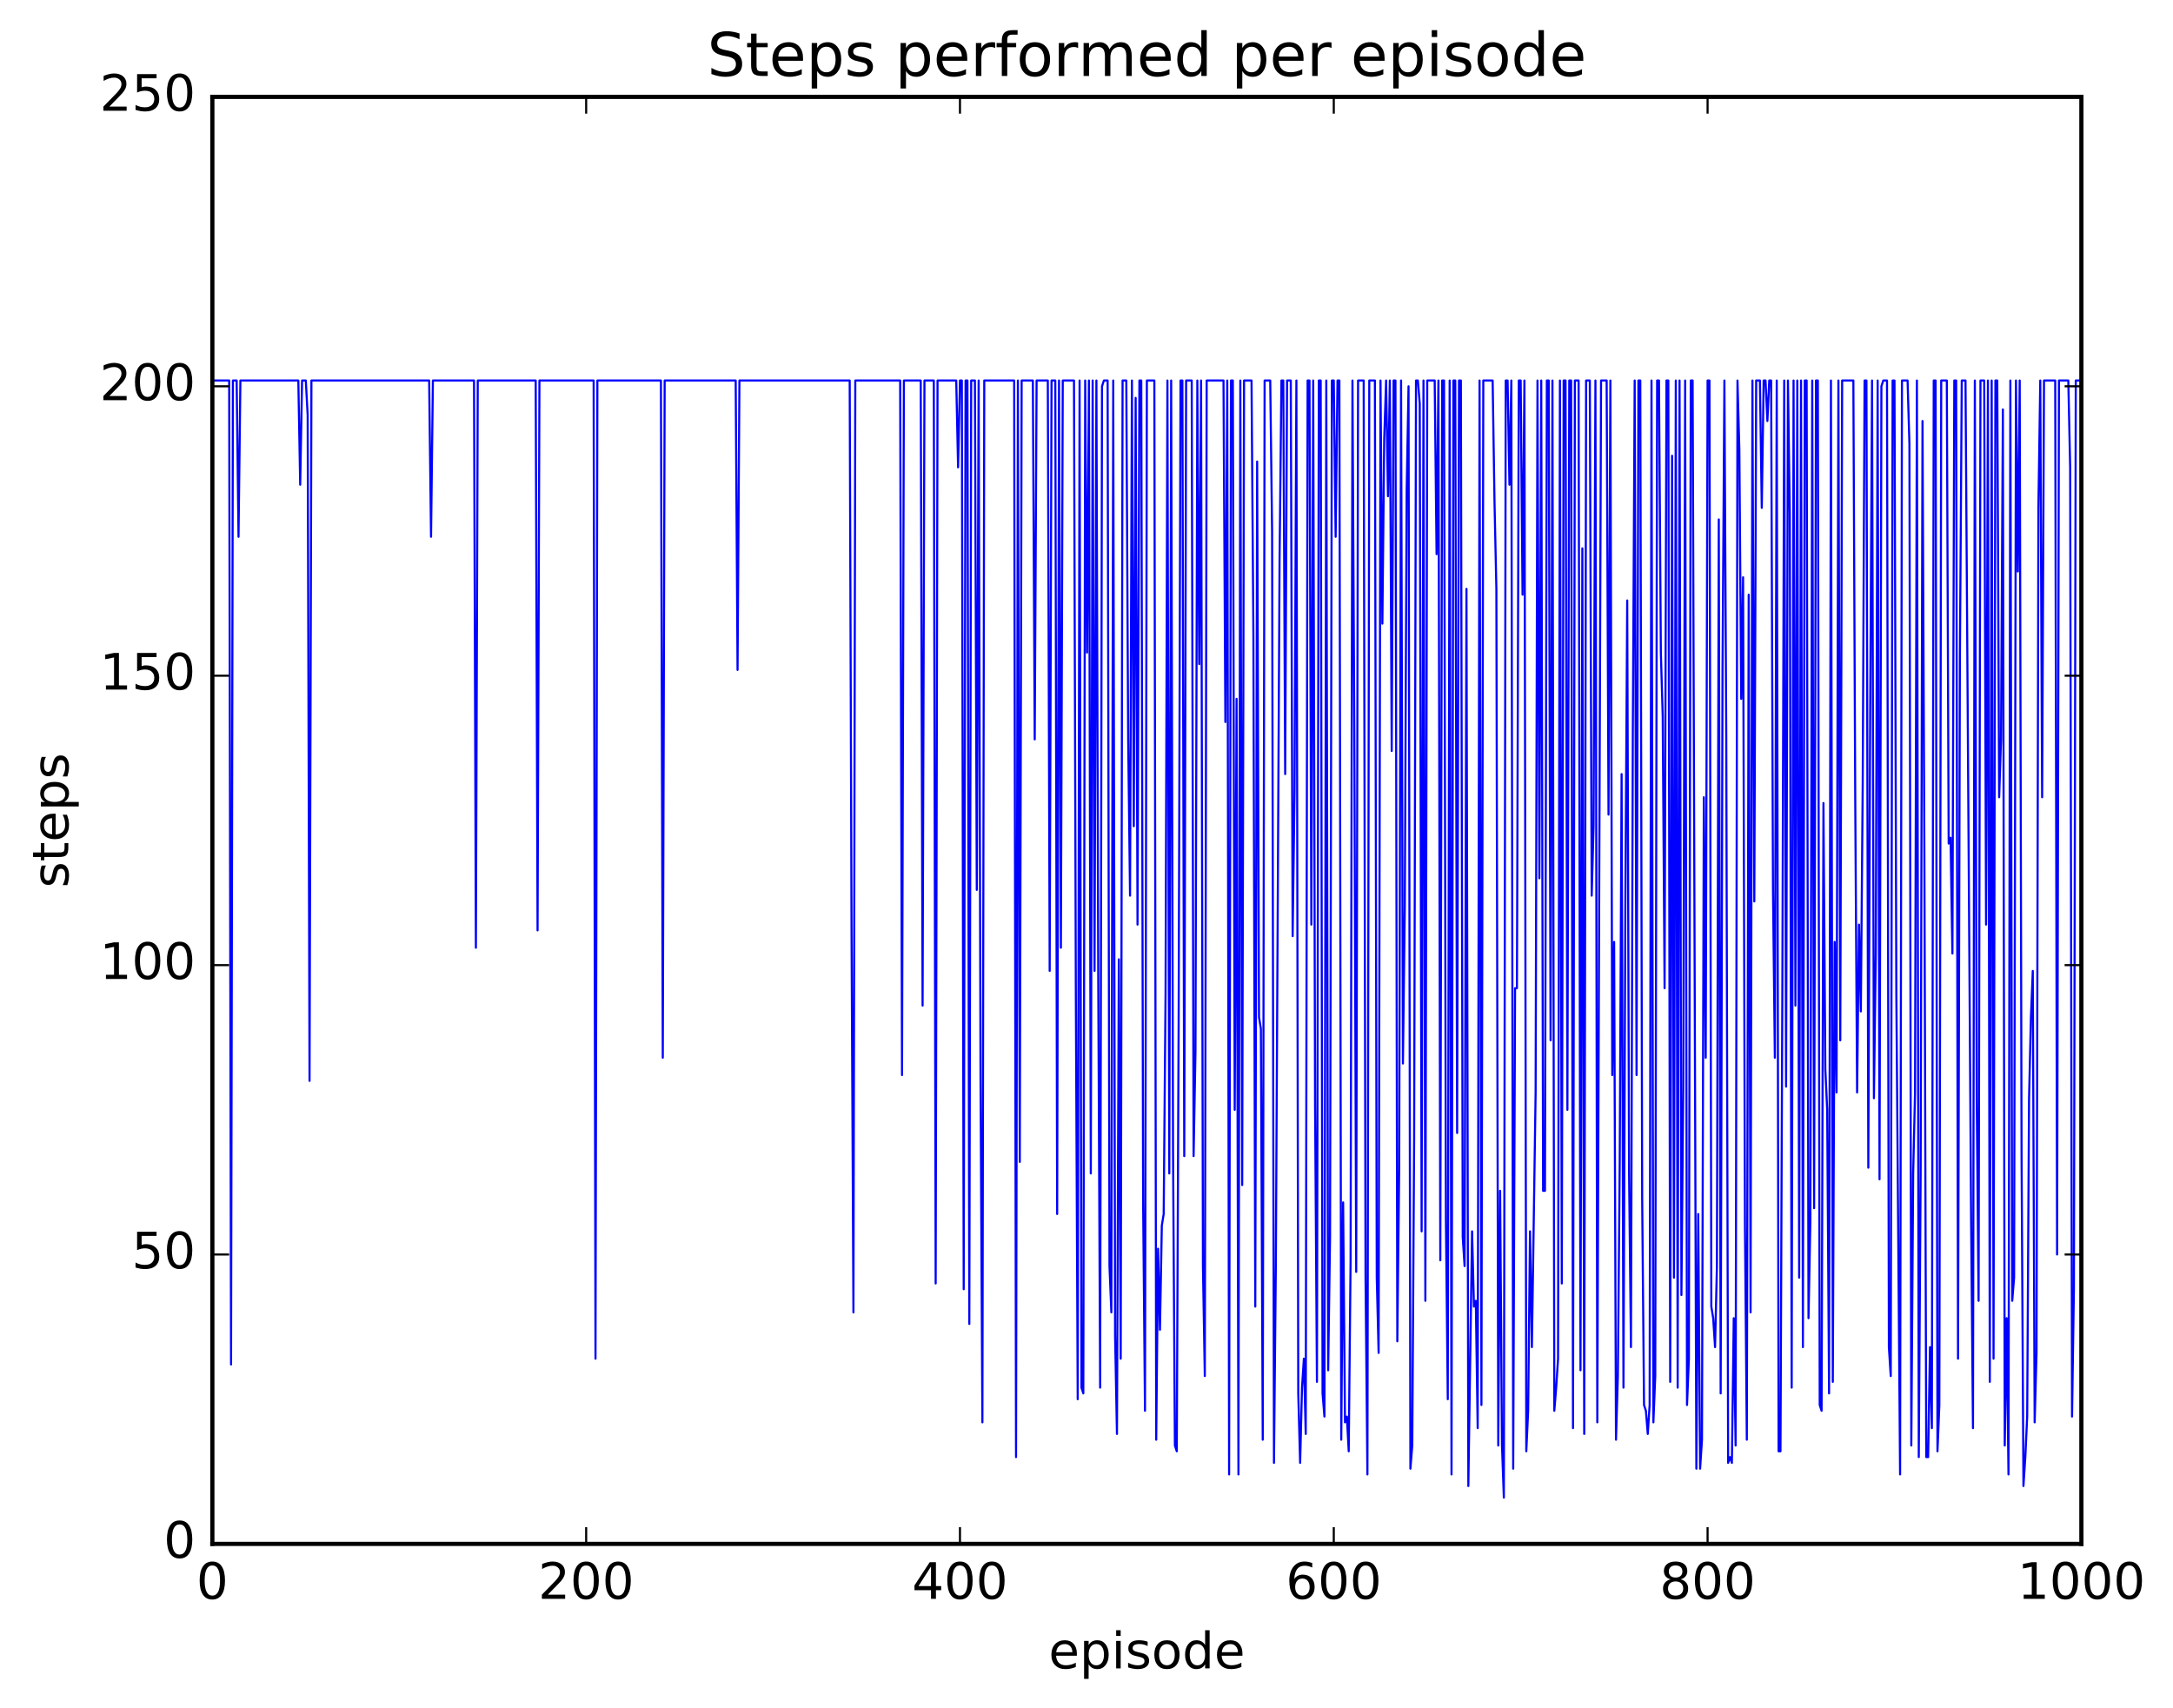 <?xml version="1.0" encoding="utf-8" standalone="no"?>
<!DOCTYPE svg PUBLIC "-//W3C//DTD SVG 1.1//EN"
  "http://www.w3.org/Graphics/SVG/1.1/DTD/svg11.dtd">
<!-- Created with matplotlib (http://matplotlib.org/) -->
<svg height="408pt" version="1.1" viewBox="0 0 519 408" width="519pt" xmlns="http://www.w3.org/2000/svg" xmlns:xlink="http://www.w3.org/1999/xlink">
 <defs>
  <style type="text/css">
*{stroke-linecap:butt;stroke-linejoin:round;stroke-miterlimit:100000;}
  </style>
 </defs>
 <g id="figure_1">
  <g id="patch_1">
   <path d="M 0 408.169 
L 519.589 408.169 
L 519.589 0 
L 0 0 
z
" style="fill:#ffffff;"/>
  </g>
  <g id="axes_1">
   <g id="patch_2">
    <path d="M 50.719 368.742 
L 497.119 368.742 
L 497.119 23.142 
L 50.719 23.142 
z
" style="fill:#ffffff;"/>
   </g>
   <g id="line2d_1">
    <path clip-path="url(#pe9d93d6065)" d="M 51.165 90.879 
L 54.736 90.879 
L 55.183 325.887 
L 55.629 90.879 
L 56.522 90.879 
L 56.968 128.204 
L 57.415 90.879 
L 71.253 90.879 
L 71.7 115.763 
L 72.146 90.879 
L 73.039 90.879 
L 73.485 99.174 
L 73.932 258.15 
L 74.378 90.879 
L 102.501 90.879 
L 102.948 128.204 
L 103.394 90.879 
L 113.215 90.879 
L 113.661 226.355 
L 114.108 90.879 
L 127.946 90.879 
L 128.392 222.207 
L 128.839 90.879 
L 141.784 90.879 
L 142.231 324.505 
L 142.677 90.879 
L 157.855 90.879 
L 158.301 252.62 
L 158.748 90.879 
L 175.711 90.879 
L 176.157 159.999 
L 176.604 90.879 
L 202.941 90.879 
L 203.388 223.59 
L 203.834 313.446 
L 204.28 90.879 
L 214.994 90.879 
L 215.44 256.767 
L 215.887 90.879 
L 219.904 90.879 
L 220.351 240.179 
L 220.797 90.879 
L 223.029 90.879 
L 223.476 306.534 
L 223.922 90.879 
L 228.386 90.879 
L 228.832 111.615 
L 229.279 90.879 
L 229.725 90.879 
L 230.172 307.916 
L 230.618 90.879 
L 231.064 90.879 
L 231.511 316.211 
L 231.957 90.879 
L 232.85 90.879 
L 233.296 212.531 
L 233.743 90.879 
L 234.189 256.767 
L 234.636 339.711 
L 235.082 90.879 
L 242.224 90.879 
L 242.671 348.006 
L 243.117 90.879 
L 243.564 277.503 
L 244.01 90.879 
L 246.688 90.879 
L 247.135 176.588 
L 247.581 90.879 
L 250.26 90.879 
L 250.706 231.884 
L 251.152 90.879 
L 252.045 90.879 
L 252.492 289.945 
L 252.938 90.879 
L 253.384 226.355 
L 253.831 90.879 
L 256.509 90.879 
L 256.956 237.414 
L 257.402 334.182 
L 257.848 90.879 
L 258.295 331.417 
L 258.741 332.799 
L 259.188 90.879 
L 259.634 155.852 
L 260.08 90.879 
L 260.527 280.268 
L 260.973 90.879 
L 261.42 231.884 
L 261.866 90.879 
L 262.312 234.649 
L 262.759 331.417 
L 263.205 92.262 
L 263.652 90.879 
L 264.544 90.879 
L 264.991 302.387 
L 265.437 313.446 
L 265.884 90.879 
L 266.33 318.975 
L 266.776 342.476 
L 267.223 229.119 
L 267.669 324.505 
L 268.116 90.879 
L 269.008 90.879 
L 269.455 176.588 
L 269.901 213.913 
L 270.348 90.879 
L 270.794 197.324 
L 271.24 95.027 
L 271.687 220.825 
L 272.133 90.879 
L 272.58 90.879 
L 273.026 287.18 
L 273.472 336.947 
L 273.919 90.879 
L 275.704 90.879 
L 276.151 343.859 
L 276.597 298.239 
L 277.044 317.593 
L 277.49 292.71 
L 277.936 289.945 
L 278.383 237.414 
L 278.829 90.879 
L 279.276 280.268 
L 279.722 90.879 
L 280.168 274.739 
L 280.615 345.241 
L 281.061 346.623 
L 281.508 244.326 
L 281.954 90.879 
L 282.4 90.879 
L 282.847 276.121 
L 283.293 90.879 
L 284.632 90.879 
L 285.079 276.121 
L 285.525 251.238 
L 285.972 90.879 
L 286.418 158.617 
L 286.864 90.879 
L 287.311 302.387 
L 287.757 328.652 
L 288.204 90.879 
L 292.221 90.879 
L 292.668 172.441 
L 293.114 90.879 
L 293.56 352.153 
L 294.007 90.879 
L 294.453 90.879 
L 294.9 265.062 
L 295.346 166.911 
L 295.792 352.153 
L 296.239 90.879 
L 296.685 283.033 
L 297.132 90.879 
L 298.917 90.879 
L 299.364 151.705 
L 299.81 312.063 
L 300.256 110.233 
L 300.703 242.943 
L 301.149 245.708 
L 301.596 343.859 
L 302.042 90.879 
L 303.381 90.879 
L 303.828 126.822 
L 304.274 349.388 
L 304.72 302.387 
L 305.613 133.734 
L 306.06 90.879 
L 306.506 90.879 
L 306.952 184.883 
L 307.399 90.879 
L 308.292 90.879 
L 308.738 223.59 
L 309.184 189.03 
L 309.631 90.879 
L 310.077 332.799 
L 310.524 349.388 
L 310.97 331.417 
L 311.416 324.505 
L 311.863 342.476 
L 312.309 90.879 
L 312.756 90.879 
L 313.202 220.825 
L 313.648 90.879 
L 314.095 263.679 
L 314.541 330.035 
L 314.988 90.879 
L 315.434 90.879 
L 315.88 332.799 
L 316.327 338.329 
L 316.773 90.879 
L 317.22 327.27 
L 317.666 295.475 
L 318.112 90.879 
L 318.559 90.879 
L 319.005 128.204 
L 319.452 90.879 
L 319.898 90.879 
L 320.344 343.859 
L 320.791 287.18 
L 321.237 339.711 
L 321.684 338.329 
L 322.13 346.623 
L 322.576 301.004 
L 323.023 90.879 
L 323.469 175.206 
L 323.916 303.769 
L 324.362 90.879 
L 325.701 90.879 
L 326.148 305.151 
L 326.594 352.153 
L 327.04 90.879 
L 328.38 90.879 
L 328.826 305.151 
L 329.272 323.123 
L 329.719 90.879 
L 330.165 148.94 
L 330.612 104.703 
L 331.058 90.879 
L 331.504 118.527 
L 331.951 90.879 
L 332.397 179.353 
L 332.844 90.879 
L 333.29 90.879 
L 333.736 320.358 
L 334.183 278.886 
L 334.629 90.879 
L 335.076 254.003 
L 335.522 216.678 
L 335.968 117.145 
L 336.415 92.262 
L 336.861 350.771 
L 337.308 345.241 
L 337.754 271.974 
L 338.2 90.879 
L 338.647 90.879 
L 339.093 96.409 
L 339.54 294.092 
L 339.986 90.879 
L 340.432 310.681 
L 340.879 90.879 
L 342.664 90.879 
L 343.111 132.351 
L 343.557 90.879 
L 344.004 301.004 
L 344.45 90.879 
L 344.896 90.879 
L 345.343 291.327 
L 345.789 334.182 
L 346.236 90.879 
L 346.682 352.153 
L 347.128 90.879 
L 347.575 90.879 
L 348.021 270.591 
L 348.468 90.879 
L 348.914 90.879 
L 349.36 295.475 
L 349.807 302.387 
L 350.253 140.646 
L 350.7 354.918 
L 351.592 294.092 
L 352.039 312.063 
L 352.485 310.681 
L 352.932 341.094 
L 353.378 90.879 
L 353.824 335.564 
L 354.271 90.879 
L 356.503 90.879 
L 356.949 119.91 
L 357.396 140.646 
L 357.842 345.241 
L 358.288 284.415 
L 358.735 345.241 
L 359.181 357.683 
L 359.628 90.879 
L 360.074 90.879 
L 360.52 115.763 
L 360.967 90.879 
L 361.413 350.771 
L 361.86 236.031 
L 362.306 236.031 
L 362.752 90.879 
L 363.199 90.879 
L 363.645 142.028 
L 364.092 90.879 
L 364.538 346.623 
L 364.984 336.947 
L 365.431 294.092 
L 365.877 321.74 
L 366.77 260.915 
L 367.216 90.879 
L 367.663 209.766 
L 368.109 90.879 
L 368.556 284.415 
L 369.002 284.415 
L 369.448 90.879 
L 369.895 90.879 
L 370.341 248.473 
L 370.788 90.879 
L 371.234 336.947 
L 371.68 331.417 
L 372.127 324.505 
L 372.573 90.879 
L 373.02 306.534 
L 373.466 90.879 
L 373.912 90.879 
L 374.359 265.062 
L 374.805 90.879 
L 375.252 90.879 
L 375.698 341.094 
L 376.144 90.879 
L 377.037 90.879 
L 377.484 327.27 
L 377.93 130.969 
L 378.376 342.476 
L 378.823 90.879 
L 379.716 90.879 
L 380.162 213.913 
L 380.608 197.324 
L 381.055 90.879 
L 381.501 339.711 
L 382.394 90.879 
L 383.733 90.879 
L 384.18 194.559 
L 384.626 90.879 
L 385.072 256.767 
L 385.519 224.972 
L 385.965 343.859 
L 386.412 328.652 
L 386.858 277.503 
L 387.304 184.883 
L 387.751 331.417 
L 388.197 216.678 
L 388.644 143.411 
L 389.09 280.268 
L 389.536 321.74 
L 389.983 175.206 
L 390.429 90.879 
L 390.876 256.767 
L 391.322 90.879 
L 391.768 90.879 
L 392.215 285.798 
L 392.661 335.564 
L 393.108 336.947 
L 393.554 342.476 
L 394 335.564 
L 394.447 90.879 
L 394.893 339.711 
L 395.34 328.652 
L 395.786 90.879 
L 396.232 90.879 
L 396.679 155.852 
L 397.125 171.059 
L 397.572 236.031 
L 398.018 90.879 
L 398.464 90.879 
L 398.911 330.035 
L 399.357 108.851 
L 399.804 305.151 
L 400.25 90.879 
L 400.696 331.417 
L 401.143 90.879 
L 401.589 309.299 
L 402.036 259.532 
L 402.482 90.879 
L 402.928 335.564 
L 403.375 324.505 
L 403.821 90.879 
L 404.268 90.879 
L 405.16 350.771 
L 405.607 289.945 
L 406.053 350.771 
L 406.5 343.859 
L 406.946 190.412 
L 407.392 252.62 
L 407.839 90.879 
L 408.285 90.879 
L 408.732 312.063 
L 409.178 314.828 
L 409.624 321.74 
L 410.071 302.387 
L 410.517 124.057 
L 410.964 332.799 
L 411.41 159.999 
L 411.856 90.879 
L 412.303 176.588 
L 412.749 349.388 
L 413.196 348.006 
L 413.642 349.388 
L 414.088 314.828 
L 414.535 345.241 
L 414.981 90.879 
L 415.428 107.468 
L 415.874 166.911 
L 416.32 137.881 
L 416.767 292.71 
L 417.213 343.859 
L 417.66 142.028 
L 418.106 313.446 
L 418.552 90.879 
L 418.999 215.295 
L 419.445 90.879 
L 420.338 90.879 
L 420.784 121.292 
L 421.231 90.879 
L 421.677 90.879 
L 422.124 100.556 
L 422.57 90.879 
L 423.016 90.879 
L 423.463 212.531 
L 423.909 252.62 
L 424.356 90.879 
L 424.802 346.623 
L 425.248 346.623 
L 425.695 237.414 
L 426.141 90.879 
L 426.588 259.532 
L 427.034 90.879 
L 427.48 122.675 
L 427.927 331.417 
L 428.373 90.879 
L 428.82 240.179 
L 429.266 90.879 
L 429.712 305.151 
L 430.159 90.879 
L 430.605 321.74 
L 431.052 90.879 
L 431.498 90.879 
L 431.944 314.828 
L 432.391 291.327 
L 432.837 90.879 
L 433.284 288.563 
L 433.73 90.879 
L 434.176 90.879 
L 434.623 335.564 
L 435.069 336.947 
L 435.516 191.795 
L 435.962 255.385 
L 436.408 265.062 
L 436.855 332.799 
L 437.301 90.879 
L 437.748 330.035 
L 438.194 224.972 
L 438.64 260.915 
L 439.087 90.879 
L 439.533 248.473 
L 439.98 90.879 
L 442.658 90.879 
L 443.104 190.412 
L 443.551 260.915 
L 443.997 220.825 
L 444.444 241.561 
L 444.89 187.647 
L 445.336 90.879 
L 445.783 90.879 
L 446.229 278.886 
L 446.676 169.676 
L 447.122 90.879 
L 447.568 262.297 
L 448.015 227.737 
L 448.461 90.879 
L 448.908 281.651 
L 449.354 92.262 
L 449.8 90.879 
L 450.693 90.879 
L 451.14 321.74 
L 451.586 328.652 
L 452.032 90.879 
L 452.479 90.879 
L 452.925 237.414 
L 453.818 352.153 
L 454.264 90.879 
L 455.604 90.879 
L 456.05 106.086 
L 456.496 345.241 
L 456.943 280.268 
L 457.389 260.915 
L 457.836 90.879 
L 458.282 348.006 
L 458.728 280.268 
L 459.175 100.556 
L 459.621 204.236 
L 460.068 348.006 
L 460.514 348.006 
L 460.96 321.74 
L 461.407 341.094 
L 461.853 90.879 
L 462.3 90.879 
L 462.746 346.623 
L 463.192 335.564 
L 463.639 90.879 
L 464.978 90.879 
L 465.424 201.471 
L 465.871 200.089 
L 466.317 227.737 
L 466.764 90.879 
L 467.21 90.879 
L 467.656 324.505 
L 468.103 157.235 
L 468.549 90.879 
L 469.442 90.879 
L 470.781 291.327 
L 471.228 341.094 
L 471.674 90.879 
L 472.12 262.297 
L 472.567 310.681 
L 473.013 90.879 
L 473.906 90.879 
L 474.352 220.825 
L 474.799 90.879 
L 475.245 330.035 
L 475.692 90.879 
L 476.138 324.505 
L 476.584 90.879 
L 477.031 90.879 
L 477.477 190.412 
L 477.924 176.588 
L 478.37 97.791 
L 478.816 345.241 
L 479.263 314.828 
L 479.709 352.153 
L 480.156 90.879 
L 480.602 310.681 
L 481.048 305.151 
L 481.495 90.879 
L 481.941 136.499 
L 482.388 90.879 
L 482.834 276.121 
L 483.28 354.918 
L 483.727 348.006 
L 484.173 338.329 
L 484.62 262.297 
L 485.066 242.943 
L 485.512 231.884 
L 485.959 339.711 
L 486.405 323.123 
L 486.852 121.292 
L 487.298 90.879 
L 487.744 190.412 
L 488.191 90.879 
L 490.869 90.879 
L 491.316 299.622 
L 491.762 90.879 
L 493.994 90.879 
L 494.44 111.615 
L 494.887 338.329 
L 495.333 307.916 
L 495.78 90.879 
L 496.672 90.879 
L 496.672 90.879 
" style="fill:none;stroke:#0000ff;stroke-linecap:square;stroke-width:0.5;"/>
   </g>
   <g id="patch_3">
    <path d="M 50.719 368.742 
L 50.719 23.142 
" style="fill:none;stroke:#000000;stroke-linecap:square;stroke-linejoin:miter;"/>
   </g>
   <g id="patch_4">
    <path d="M 497.119 368.742 
L 497.119 23.142 
" style="fill:none;stroke:#000000;stroke-linecap:square;stroke-linejoin:miter;"/>
   </g>
   <g id="patch_5">
    <path d="M 50.719 368.742 
L 497.119 368.742 
" style="fill:none;stroke:#000000;stroke-linecap:square;stroke-linejoin:miter;"/>
   </g>
   <g id="patch_6">
    <path d="M 50.719 23.142 
L 497.119 23.142 
" style="fill:none;stroke:#000000;stroke-linecap:square;stroke-linejoin:miter;"/>
   </g>
   <g id="matplotlib.axis_1">
    <g id="xtick_1">
     <g id="line2d_2">
      <defs>
       <path d="M 0 0 
L 0 -4 
" id="m0a0ce15490" style="stroke:#000000;stroke-width:0.5;"/>
      </defs>
      <g>
       <use style="stroke:#000000;stroke-width:0.5;" x="50.719" xlink:href="#m0a0ce15490" y="368.742"/>
      </g>
     </g>
     <g id="line2d_3">
      <defs>
       <path d="M 0 0 
L 0 4 
" id="m52078855a3" style="stroke:#000000;stroke-width:0.5;"/>
      </defs>
      <g>
       <use style="stroke:#000000;stroke-width:0.5;" x="50.719" xlink:href="#m52078855a3" y="23.142"/>
      </g>
     </g>
     <g id="text_1">
      <!-- 0 -->
      <defs>
       <path d="M 31.781 66.406 
Q 24.172 66.406 20.328 58.906 
Q 16.5 51.422 16.5 36.375 
Q 16.5 21.391 20.328 13.891 
Q 24.172 6.391 31.781 6.391 
Q 39.453 6.391 43.281 13.891 
Q 47.125 21.391 47.125 36.375 
Q 47.125 51.422 43.281 58.906 
Q 39.453 66.406 31.781 66.406 
M 31.781 74.219 
Q 44.047 74.219 50.516 64.516 
Q 56.984 54.828 56.984 36.375 
Q 56.984 17.969 50.516 8.266 
Q 44.047 -1.422 31.781 -1.422 
Q 19.531 -1.422 13.062 8.266 
Q 6.594 17.969 6.594 36.375 
Q 6.594 54.828 13.062 64.516 
Q 19.531 74.219 31.781 74.219 
" id="BitstreamVeraSans-Roman-30"/>
      </defs>
      <g transform="translate(46.901 381.86)scale(0.12 -0.12)">
       <use xlink:href="#BitstreamVeraSans-Roman-30"/>
      </g>
     </g>
    </g>
    <g id="xtick_2">
     <g id="line2d_4">
      <g>
       <use style="stroke:#000000;stroke-width:0.5;" x="139.999" xlink:href="#m0a0ce15490" y="368.742"/>
      </g>
     </g>
     <g id="line2d_5">
      <g>
       <use style="stroke:#000000;stroke-width:0.5;" x="139.999" xlink:href="#m52078855a3" y="23.142"/>
      </g>
     </g>
     <g id="text_2">
      <!-- 200 -->
      <defs>
       <path d="M 19.188 8.297 
L 53.609 8.297 
L 53.609 0 
L 7.328 0 
L 7.328 8.297 
Q 12.938 14.109 22.625 23.891 
Q 32.328 33.688 34.812 36.531 
Q 39.547 41.844 41.422 45.531 
Q 43.312 49.219 43.312 52.781 
Q 43.312 58.594 39.234 62.25 
Q 35.156 65.922 28.609 65.922 
Q 23.969 65.922 18.812 64.312 
Q 13.672 62.703 7.812 59.422 
L 7.812 69.391 
Q 13.766 71.781 18.938 73 
Q 24.125 74.219 28.422 74.219 
Q 39.75 74.219 46.484 68.547 
Q 53.219 62.891 53.219 53.422 
Q 53.219 48.922 51.531 44.891 
Q 49.859 40.875 45.406 35.406 
Q 44.188 33.984 37.641 27.219 
Q 31.109 20.453 19.188 8.297 
" id="BitstreamVeraSans-Roman-32"/>
      </defs>
      <g transform="translate(128.546 381.86)scale(0.12 -0.12)">
       <use xlink:href="#BitstreamVeraSans-Roman-32"/>
       <use x="63.623" xlink:href="#BitstreamVeraSans-Roman-30"/>
       <use x="127.246" xlink:href="#BitstreamVeraSans-Roman-30"/>
      </g>
     </g>
    </g>
    <g id="xtick_3">
     <g id="line2d_6">
      <g>
       <use style="stroke:#000000;stroke-width:0.5;" x="229.279" xlink:href="#m0a0ce15490" y="368.742"/>
      </g>
     </g>
     <g id="line2d_7">
      <g>
       <use style="stroke:#000000;stroke-width:0.5;" x="229.279" xlink:href="#m52078855a3" y="23.142"/>
      </g>
     </g>
     <g id="text_3">
      <!-- 400 -->
      <defs>
       <path d="M 37.797 64.312 
L 12.891 25.391 
L 37.797 25.391 
z
M 35.203 72.906 
L 47.609 72.906 
L 47.609 25.391 
L 58.016 25.391 
L 58.016 17.188 
L 47.609 17.188 
L 47.609 0 
L 37.797 0 
L 37.797 17.188 
L 4.891 17.188 
L 4.891 26.703 
z
" id="BitstreamVeraSans-Roman-34"/>
      </defs>
      <g transform="translate(217.826 381.86)scale(0.12 -0.12)">
       <use xlink:href="#BitstreamVeraSans-Roman-34"/>
       <use x="63.623" xlink:href="#BitstreamVeraSans-Roman-30"/>
       <use x="127.246" xlink:href="#BitstreamVeraSans-Roman-30"/>
      </g>
     </g>
    </g>
    <g id="xtick_4">
     <g id="line2d_8">
      <g>
       <use style="stroke:#000000;stroke-width:0.5;" x="318.559" xlink:href="#m0a0ce15490" y="368.742"/>
      </g>
     </g>
     <g id="line2d_9">
      <g>
       <use style="stroke:#000000;stroke-width:0.5;" x="318.559" xlink:href="#m52078855a3" y="23.142"/>
      </g>
     </g>
     <g id="text_4">
      <!-- 600 -->
      <defs>
       <path d="M 33.016 40.375 
Q 26.375 40.375 22.484 35.828 
Q 18.609 31.297 18.609 23.391 
Q 18.609 15.531 22.484 10.953 
Q 26.375 6.391 33.016 6.391 
Q 39.656 6.391 43.531 10.953 
Q 47.406 15.531 47.406 23.391 
Q 47.406 31.297 43.531 35.828 
Q 39.656 40.375 33.016 40.375 
M 52.594 71.297 
L 52.594 62.312 
Q 48.875 64.062 45.094 64.984 
Q 41.312 65.922 37.594 65.922 
Q 27.828 65.922 22.672 59.328 
Q 17.531 52.734 16.797 39.406 
Q 19.672 43.656 24.016 45.922 
Q 28.375 48.188 33.594 48.188 
Q 44.578 48.188 50.953 41.516 
Q 57.328 34.859 57.328 23.391 
Q 57.328 12.156 50.688 5.359 
Q 44.047 -1.422 33.016 -1.422 
Q 20.359 -1.422 13.672 8.266 
Q 6.984 17.969 6.984 36.375 
Q 6.984 53.656 15.188 63.938 
Q 23.391 74.219 37.203 74.219 
Q 40.922 74.219 44.703 73.484 
Q 48.484 72.75 52.594 71.297 
" id="BitstreamVeraSans-Roman-36"/>
      </defs>
      <g transform="translate(307.106 381.86)scale(0.12 -0.12)">
       <use xlink:href="#BitstreamVeraSans-Roman-36"/>
       <use x="63.623" xlink:href="#BitstreamVeraSans-Roman-30"/>
       <use x="127.246" xlink:href="#BitstreamVeraSans-Roman-30"/>
      </g>
     </g>
    </g>
    <g id="xtick_5">
     <g id="line2d_10">
      <g>
       <use style="stroke:#000000;stroke-width:0.5;" x="407.839" xlink:href="#m0a0ce15490" y="368.742"/>
      </g>
     </g>
     <g id="line2d_11">
      <g>
       <use style="stroke:#000000;stroke-width:0.5;" x="407.839" xlink:href="#m52078855a3" y="23.142"/>
      </g>
     </g>
     <g id="text_5">
      <!-- 800 -->
      <defs>
       <path d="M 31.781 34.625 
Q 24.75 34.625 20.719 30.859 
Q 16.703 27.094 16.703 20.516 
Q 16.703 13.922 20.719 10.156 
Q 24.75 6.391 31.781 6.391 
Q 38.812 6.391 42.859 10.172 
Q 46.922 13.969 46.922 20.516 
Q 46.922 27.094 42.891 30.859 
Q 38.875 34.625 31.781 34.625 
M 21.922 38.812 
Q 15.578 40.375 12.031 44.719 
Q 8.5 49.078 8.5 55.328 
Q 8.5 64.062 14.719 69.141 
Q 20.953 74.219 31.781 74.219 
Q 42.672 74.219 48.875 69.141 
Q 55.078 64.062 55.078 55.328 
Q 55.078 49.078 51.531 44.719 
Q 48 40.375 41.703 38.812 
Q 48.828 37.156 52.797 32.312 
Q 56.781 27.484 56.781 20.516 
Q 56.781 9.906 50.312 4.234 
Q 43.844 -1.422 31.781 -1.422 
Q 19.734 -1.422 13.25 4.234 
Q 6.781 9.906 6.781 20.516 
Q 6.781 27.484 10.781 32.312 
Q 14.797 37.156 21.922 38.812 
M 18.312 54.391 
Q 18.312 48.734 21.844 45.562 
Q 25.391 42.391 31.781 42.391 
Q 38.141 42.391 41.719 45.562 
Q 45.312 48.734 45.312 54.391 
Q 45.312 60.062 41.719 63.234 
Q 38.141 66.406 31.781 66.406 
Q 25.391 66.406 21.844 63.234 
Q 18.312 60.062 18.312 54.391 
" id="BitstreamVeraSans-Roman-38"/>
      </defs>
      <g transform="translate(396.386 381.86)scale(0.12 -0.12)">
       <use xlink:href="#BitstreamVeraSans-Roman-38"/>
       <use x="63.623" xlink:href="#BitstreamVeraSans-Roman-30"/>
       <use x="127.246" xlink:href="#BitstreamVeraSans-Roman-30"/>
      </g>
     </g>
    </g>
    <g id="xtick_6">
     <g id="line2d_12">
      <g>
       <use style="stroke:#000000;stroke-width:0.5;" x="497.119" xlink:href="#m0a0ce15490" y="368.742"/>
      </g>
     </g>
     <g id="line2d_13">
      <g>
       <use style="stroke:#000000;stroke-width:0.5;" x="497.119" xlink:href="#m52078855a3" y="23.142"/>
      </g>
     </g>
     <g id="text_6">
      <!-- 1000 -->
      <defs>
       <path d="M 12.406 8.297 
L 28.516 8.297 
L 28.516 63.922 
L 10.984 60.406 
L 10.984 69.391 
L 28.422 72.906 
L 38.281 72.906 
L 38.281 8.297 
L 54.391 8.297 
L 54.391 0 
L 12.406 0 
z
" id="BitstreamVeraSans-Roman-31"/>
      </defs>
      <g transform="translate(481.849 381.86)scale(0.12 -0.12)">
       <use xlink:href="#BitstreamVeraSans-Roman-31"/>
       <use x="63.623" xlink:href="#BitstreamVeraSans-Roman-30"/>
       <use x="127.246" xlink:href="#BitstreamVeraSans-Roman-30"/>
       <use x="190.869" xlink:href="#BitstreamVeraSans-Roman-30"/>
      </g>
     </g>
    </g>
    <g id="text_7">
     <!-- episode -->
     <defs>
      <path d="M 30.609 48.391 
Q 23.391 48.391 19.188 42.75 
Q 14.984 37.109 14.984 27.297 
Q 14.984 17.484 19.156 11.844 
Q 23.344 6.203 30.609 6.203 
Q 37.797 6.203 41.984 11.859 
Q 46.188 17.531 46.188 27.297 
Q 46.188 37.016 41.984 42.703 
Q 37.797 48.391 30.609 48.391 
M 30.609 56 
Q 42.328 56 49.016 48.375 
Q 55.719 40.766 55.719 27.297 
Q 55.719 13.875 49.016 6.219 
Q 42.328 -1.422 30.609 -1.422 
Q 18.844 -1.422 12.172 6.219 
Q 5.516 13.875 5.516 27.297 
Q 5.516 40.766 12.172 48.375 
Q 18.844 56 30.609 56 
" id="BitstreamVeraSans-Roman-6f"/>
      <path d="M 56.203 29.594 
L 56.203 25.203 
L 14.891 25.203 
Q 15.484 15.922 20.484 11.062 
Q 25.484 6.203 34.422 6.203 
Q 39.594 6.203 44.453 7.469 
Q 49.312 8.734 54.109 11.281 
L 54.109 2.781 
Q 49.266 0.734 44.188 -0.344 
Q 39.109 -1.422 33.891 -1.422 
Q 20.797 -1.422 13.156 6.188 
Q 5.516 13.812 5.516 26.812 
Q 5.516 40.234 12.766 48.109 
Q 20.016 56 32.328 56 
Q 43.359 56 49.781 48.891 
Q 56.203 41.797 56.203 29.594 
M 47.219 32.234 
Q 47.125 39.594 43.094 43.984 
Q 39.062 48.391 32.422 48.391 
Q 24.906 48.391 20.391 44.141 
Q 15.875 39.891 15.188 32.172 
z
" id="BitstreamVeraSans-Roman-65"/>
      <path d="M 44.281 53.078 
L 44.281 44.578 
Q 40.484 46.531 36.375 47.5 
Q 32.281 48.484 27.875 48.484 
Q 21.188 48.484 17.844 46.438 
Q 14.5 44.391 14.5 40.281 
Q 14.5 37.156 16.891 35.375 
Q 19.281 33.594 26.516 31.984 
L 29.594 31.297 
Q 39.156 29.25 43.188 25.516 
Q 47.219 21.781 47.219 15.094 
Q 47.219 7.469 41.188 3.016 
Q 35.156 -1.422 24.609 -1.422 
Q 20.219 -1.422 15.453 -0.562 
Q 10.688 0.297 5.422 2 
L 5.422 11.281 
Q 10.406 8.688 15.234 7.391 
Q 20.062 6.109 24.812 6.109 
Q 31.156 6.109 34.562 8.281 
Q 37.984 10.453 37.984 14.406 
Q 37.984 18.062 35.516 20.016 
Q 33.062 21.969 24.703 23.781 
L 21.578 24.516 
Q 13.234 26.266 9.516 29.906 
Q 5.812 33.547 5.812 39.891 
Q 5.812 47.609 11.281 51.797 
Q 16.75 56 26.812 56 
Q 31.781 56 36.172 55.266 
Q 40.578 54.547 44.281 53.078 
" id="BitstreamVeraSans-Roman-73"/>
      <path d="M 18.109 8.203 
L 18.109 -20.797 
L 9.078 -20.797 
L 9.078 54.688 
L 18.109 54.688 
L 18.109 46.391 
Q 20.953 51.266 25.266 53.625 
Q 29.594 56 35.594 56 
Q 45.562 56 51.781 48.094 
Q 58.016 40.188 58.016 27.297 
Q 58.016 14.406 51.781 6.484 
Q 45.562 -1.422 35.594 -1.422 
Q 29.594 -1.422 25.266 0.953 
Q 20.953 3.328 18.109 8.203 
M 48.688 27.297 
Q 48.688 37.203 44.609 42.844 
Q 40.531 48.484 33.406 48.484 
Q 26.266 48.484 22.188 42.844 
Q 18.109 37.203 18.109 27.297 
Q 18.109 17.391 22.188 11.75 
Q 26.266 6.109 33.406 6.109 
Q 40.531 6.109 44.609 11.75 
Q 48.688 17.391 48.688 27.297 
" id="BitstreamVeraSans-Roman-70"/>
      <path d="M 9.422 54.688 
L 18.406 54.688 
L 18.406 0 
L 9.422 0 
z
M 9.422 75.984 
L 18.406 75.984 
L 18.406 64.594 
L 9.422 64.594 
z
" id="BitstreamVeraSans-Roman-69"/>
      <path d="M 45.406 46.391 
L 45.406 75.984 
L 54.391 75.984 
L 54.391 0 
L 45.406 0 
L 45.406 8.203 
Q 42.578 3.328 38.25 0.953 
Q 33.938 -1.422 27.875 -1.422 
Q 17.969 -1.422 11.734 6.484 
Q 5.516 14.406 5.516 27.297 
Q 5.516 40.188 11.734 48.094 
Q 17.969 56 27.875 56 
Q 33.938 56 38.25 53.625 
Q 42.578 51.266 45.406 46.391 
M 14.797 27.297 
Q 14.797 17.391 18.875 11.75 
Q 22.953 6.109 30.078 6.109 
Q 37.203 6.109 41.297 11.75 
Q 45.406 17.391 45.406 27.297 
Q 45.406 37.203 41.297 42.844 
Q 37.203 48.484 30.078 48.484 
Q 22.953 48.484 18.875 42.844 
Q 14.797 37.203 14.797 27.297 
" id="BitstreamVeraSans-Roman-64"/>
     </defs>
     <g transform="translate(250.453 398.474)scale(0.12 -0.12)">
      <use xlink:href="#BitstreamVeraSans-Roman-65"/>
      <use x="61.523" xlink:href="#BitstreamVeraSans-Roman-70"/>
      <use x="125.0" xlink:href="#BitstreamVeraSans-Roman-69"/>
      <use x="152.783" xlink:href="#BitstreamVeraSans-Roman-73"/>
      <use x="204.883" xlink:href="#BitstreamVeraSans-Roman-6f"/>
      <use x="266.064" xlink:href="#BitstreamVeraSans-Roman-64"/>
      <use x="329.541" xlink:href="#BitstreamVeraSans-Roman-65"/>
     </g>
    </g>
   </g>
   <g id="matplotlib.axis_2">
    <g id="ytick_1">
     <g id="line2d_14">
      <defs>
       <path d="M 0 0 
L 4 0 
" id="m14f5610cca" style="stroke:#000000;stroke-width:0.5;"/>
      </defs>
      <g>
       <use style="stroke:#000000;stroke-width:0.5;" x="50.719" xlink:href="#m14f5610cca" y="368.742"/>
      </g>
     </g>
     <g id="line2d_15">
      <defs>
       <path d="M 0 0 
L -4 0 
" id="m25fc35abc3" style="stroke:#000000;stroke-width:0.5;"/>
      </defs>
      <g>
       <use style="stroke:#000000;stroke-width:0.5;" x="497.119" xlink:href="#m25fc35abc3" y="368.742"/>
      </g>
     </g>
     <g id="text_8">
      <!-- 0 -->
      <g transform="translate(39.084 372.053)scale(0.12 -0.12)">
       <use xlink:href="#BitstreamVeraSans-Roman-30"/>
      </g>
     </g>
    </g>
    <g id="ytick_2">
     <g id="line2d_16">
      <g>
       <use style="stroke:#000000;stroke-width:0.5;" x="50.719" xlink:href="#m14f5610cca" y="299.622"/>
      </g>
     </g>
     <g id="line2d_17">
      <g>
       <use style="stroke:#000000;stroke-width:0.5;" x="497.119" xlink:href="#m25fc35abc3" y="299.622"/>
      </g>
     </g>
     <g id="text_9">
      <!-- 50 -->
      <defs>
       <path d="M 10.797 72.906 
L 49.516 72.906 
L 49.516 64.594 
L 19.828 64.594 
L 19.828 46.734 
Q 21.969 47.469 24.109 47.828 
Q 26.266 48.188 28.422 48.188 
Q 40.625 48.188 47.75 41.5 
Q 54.891 34.812 54.891 23.391 
Q 54.891 11.625 47.562 5.094 
Q 40.234 -1.422 26.906 -1.422 
Q 22.312 -1.422 17.547 -0.641 
Q 12.797 0.141 7.719 1.703 
L 7.719 11.625 
Q 12.109 9.234 16.797 8.062 
Q 21.484 6.891 26.703 6.891 
Q 35.156 6.891 40.078 11.328 
Q 45.016 15.766 45.016 23.391 
Q 45.016 31 40.078 35.438 
Q 35.156 39.891 26.703 39.891 
Q 22.75 39.891 18.812 39.016 
Q 14.891 38.141 10.797 36.281 
z
" id="BitstreamVeraSans-Roman-35"/>
      </defs>
      <g transform="translate(31.449 302.933)scale(0.12 -0.12)">
       <use xlink:href="#BitstreamVeraSans-Roman-35"/>
       <use x="63.623" xlink:href="#BitstreamVeraSans-Roman-30"/>
      </g>
     </g>
    </g>
    <g id="ytick_3">
     <g id="line2d_18">
      <g>
       <use style="stroke:#000000;stroke-width:0.5;" x="50.719" xlink:href="#m14f5610cca" y="230.502"/>
      </g>
     </g>
     <g id="line2d_19">
      <g>
       <use style="stroke:#000000;stroke-width:0.5;" x="497.119" xlink:href="#m25fc35abc3" y="230.502"/>
      </g>
     </g>
     <g id="text_10">
      <!-- 100 -->
      <g transform="translate(23.814 233.813)scale(0.12 -0.12)">
       <use xlink:href="#BitstreamVeraSans-Roman-31"/>
       <use x="63.623" xlink:href="#BitstreamVeraSans-Roman-30"/>
       <use x="127.246" xlink:href="#BitstreamVeraSans-Roman-30"/>
      </g>
     </g>
    </g>
    <g id="ytick_4">
     <g id="line2d_20">
      <g>
       <use style="stroke:#000000;stroke-width:0.5;" x="50.719" xlink:href="#m14f5610cca" y="161.382"/>
      </g>
     </g>
     <g id="line2d_21">
      <g>
       <use style="stroke:#000000;stroke-width:0.5;" x="497.119" xlink:href="#m25fc35abc3" y="161.382"/>
      </g>
     </g>
     <g id="text_11">
      <!-- 150 -->
      <g transform="translate(23.814 164.693)scale(0.12 -0.12)">
       <use xlink:href="#BitstreamVeraSans-Roman-31"/>
       <use x="63.623" xlink:href="#BitstreamVeraSans-Roman-35"/>
       <use x="127.246" xlink:href="#BitstreamVeraSans-Roman-30"/>
      </g>
     </g>
    </g>
    <g id="ytick_5">
     <g id="line2d_22">
      <g>
       <use style="stroke:#000000;stroke-width:0.5;" x="50.719" xlink:href="#m14f5610cca" y="92.262"/>
      </g>
     </g>
     <g id="line2d_23">
      <g>
       <use style="stroke:#000000;stroke-width:0.5;" x="497.119" xlink:href="#m25fc35abc3" y="92.262"/>
      </g>
     </g>
     <g id="text_12">
      <!-- 200 -->
      <g transform="translate(23.814 95.573)scale(0.12 -0.12)">
       <use xlink:href="#BitstreamVeraSans-Roman-32"/>
       <use x="63.623" xlink:href="#BitstreamVeraSans-Roman-30"/>
       <use x="127.246" xlink:href="#BitstreamVeraSans-Roman-30"/>
      </g>
     </g>
    </g>
    <g id="ytick_6">
     <g id="line2d_24">
      <g>
       <use style="stroke:#000000;stroke-width:0.5;" x="50.719" xlink:href="#m14f5610cca" y="23.142"/>
      </g>
     </g>
     <g id="line2d_25">
      <g>
       <use style="stroke:#000000;stroke-width:0.5;" x="497.119" xlink:href="#m25fc35abc3" y="23.142"/>
      </g>
     </g>
     <g id="text_13">
      <!-- 250 -->
      <g transform="translate(23.814 26.453)scale(0.12 -0.12)">
       <use xlink:href="#BitstreamVeraSans-Roman-32"/>
       <use x="63.623" xlink:href="#BitstreamVeraSans-Roman-35"/>
       <use x="127.246" xlink:href="#BitstreamVeraSans-Roman-30"/>
      </g>
     </g>
    </g>
    <g id="text_14">
     <!-- steps -->
     <defs>
      <path d="M 18.312 70.219 
L 18.312 54.688 
L 36.812 54.688 
L 36.812 47.703 
L 18.312 47.703 
L 18.312 18.016 
Q 18.312 11.328 20.141 9.422 
Q 21.969 7.516 27.594 7.516 
L 36.812 7.516 
L 36.812 0 
L 27.594 0 
Q 17.188 0 13.234 3.875 
Q 9.281 7.766 9.281 18.016 
L 9.281 47.703 
L 2.688 47.703 
L 2.688 54.688 
L 9.281 54.688 
L 9.281 70.219 
z
" id="BitstreamVeraSans-Roman-74"/>
     </defs>
     <g transform="translate(16.318 212.046)rotate(-90.0)scale(0.12 -0.12)">
      <use xlink:href="#BitstreamVeraSans-Roman-73"/>
      <use x="52.1" xlink:href="#BitstreamVeraSans-Roman-74"/>
      <use x="91.309" xlink:href="#BitstreamVeraSans-Roman-65"/>
      <use x="152.832" xlink:href="#BitstreamVeraSans-Roman-70"/>
      <use x="216.309" xlink:href="#BitstreamVeraSans-Roman-73"/>
     </g>
    </g>
   </g>
   <g id="text_15">
    <!-- Steps performed per episode -->
    <defs>
     <path d="M 41.109 46.297 
Q 39.594 47.172 37.812 47.578 
Q 36.031 48 33.891 48 
Q 26.266 48 22.188 43.047 
Q 18.109 38.094 18.109 28.812 
L 18.109 0 
L 9.078 0 
L 9.078 54.688 
L 18.109 54.688 
L 18.109 46.188 
Q 20.953 51.172 25.484 53.578 
Q 30.031 56 36.531 56 
Q 37.453 56 38.578 55.875 
Q 39.703 55.766 41.062 55.516 
z
" id="BitstreamVeraSans-Roman-72"/>
     <path d="M 37.109 75.984 
L 37.109 68.5 
L 28.516 68.5 
Q 23.688 68.5 21.797 66.547 
Q 19.922 64.594 19.922 59.516 
L 19.922 54.688 
L 34.719 54.688 
L 34.719 47.703 
L 19.922 47.703 
L 19.922 0 
L 10.891 0 
L 10.891 47.703 
L 2.297 47.703 
L 2.297 54.688 
L 10.891 54.688 
L 10.891 58.5 
Q 10.891 67.625 15.141 71.797 
Q 19.391 75.984 28.609 75.984 
z
" id="BitstreamVeraSans-Roman-66"/>
     <path d="M 52 44.188 
Q 55.375 50.25 60.062 53.125 
Q 64.75 56 71.094 56 
Q 79.641 56 84.281 50.016 
Q 88.922 44.047 88.922 33.016 
L 88.922 0 
L 79.891 0 
L 79.891 32.719 
Q 79.891 40.578 77.094 44.375 
Q 74.312 48.188 68.609 48.188 
Q 61.625 48.188 57.562 43.547 
Q 53.516 38.922 53.516 30.906 
L 53.516 0 
L 44.484 0 
L 44.484 32.719 
Q 44.484 40.625 41.703 44.406 
Q 38.922 48.188 33.109 48.188 
Q 26.219 48.188 22.156 43.531 
Q 18.109 38.875 18.109 30.906 
L 18.109 0 
L 9.078 0 
L 9.078 54.688 
L 18.109 54.688 
L 18.109 46.188 
Q 21.188 51.219 25.484 53.609 
Q 29.781 56 35.688 56 
Q 41.656 56 45.828 52.969 
Q 50 49.953 52 44.188 
" id="BitstreamVeraSans-Roman-6d"/>
     <path id="BitstreamVeraSans-Roman-20"/>
     <path d="M 53.516 70.516 
L 53.516 60.891 
Q 47.906 63.578 42.922 64.891 
Q 37.938 66.219 33.297 66.219 
Q 25.25 66.219 20.875 63.094 
Q 16.5 59.969 16.5 54.203 
Q 16.5 49.359 19.406 46.891 
Q 22.312 44.438 30.422 42.922 
L 36.375 41.703 
Q 47.406 39.594 52.656 34.297 
Q 57.906 29 57.906 20.125 
Q 57.906 9.516 50.797 4.047 
Q 43.703 -1.422 29.984 -1.422 
Q 24.812 -1.422 18.969 -0.25 
Q 13.141 0.922 6.891 3.219 
L 6.891 13.375 
Q 12.891 10.016 18.656 8.297 
Q 24.422 6.594 29.984 6.594 
Q 38.422 6.594 43.016 9.906 
Q 47.609 13.234 47.609 19.391 
Q 47.609 24.75 44.312 27.781 
Q 41.016 30.812 33.5 32.328 
L 27.484 33.5 
Q 16.453 35.688 11.516 40.375 
Q 6.594 45.062 6.594 53.422 
Q 6.594 63.094 13.406 68.656 
Q 20.219 74.219 32.172 74.219 
Q 37.312 74.219 42.625 73.281 
Q 47.953 72.359 53.516 70.516 
" id="BitstreamVeraSans-Roman-53"/>
    </defs>
    <g transform="translate(168.915 18.142)scale(0.144 -0.144)">
     <use xlink:href="#BitstreamVeraSans-Roman-53"/>
     <use x="63.477" xlink:href="#BitstreamVeraSans-Roman-74"/>
     <use x="102.686" xlink:href="#BitstreamVeraSans-Roman-65"/>
     <use x="164.209" xlink:href="#BitstreamVeraSans-Roman-70"/>
     <use x="227.686" xlink:href="#BitstreamVeraSans-Roman-73"/>
     <use x="279.785" xlink:href="#BitstreamVeraSans-Roman-20"/>
     <use x="311.572" xlink:href="#BitstreamVeraSans-Roman-70"/>
     <use x="375.049" xlink:href="#BitstreamVeraSans-Roman-65"/>
     <use x="436.572" xlink:href="#BitstreamVeraSans-Roman-72"/>
     <use x="477.686" xlink:href="#BitstreamVeraSans-Roman-66"/>
     <use x="512.891" xlink:href="#BitstreamVeraSans-Roman-6f"/>
     <use x="574.072" xlink:href="#BitstreamVeraSans-Roman-72"/>
     <use x="615.17" xlink:href="#BitstreamVeraSans-Roman-6d"/>
     <use x="712.582" xlink:href="#BitstreamVeraSans-Roman-65"/>
     <use x="774.105" xlink:href="#BitstreamVeraSans-Roman-64"/>
     <use x="837.582" xlink:href="#BitstreamVeraSans-Roman-20"/>
     <use x="869.369" xlink:href="#BitstreamVeraSans-Roman-70"/>
     <use x="932.846" xlink:href="#BitstreamVeraSans-Roman-65"/>
     <use x="994.369" xlink:href="#BitstreamVeraSans-Roman-72"/>
     <use x="1035.482" xlink:href="#BitstreamVeraSans-Roman-20"/>
     <use x="1067.27" xlink:href="#BitstreamVeraSans-Roman-65"/>
     <use x="1128.793" xlink:href="#BitstreamVeraSans-Roman-70"/>
     <use x="1192.27" xlink:href="#BitstreamVeraSans-Roman-69"/>
     <use x="1220.053" xlink:href="#BitstreamVeraSans-Roman-73"/>
     <use x="1272.152" xlink:href="#BitstreamVeraSans-Roman-6f"/>
     <use x="1333.334" xlink:href="#BitstreamVeraSans-Roman-64"/>
     <use x="1396.811" xlink:href="#BitstreamVeraSans-Roman-65"/>
    </g>
   </g>
  </g>
 </g>
 <defs>
  <clipPath id="pe9d93d6065">
   <rect height="345.6" width="446.4" x="50.719" y="23.142"/>
  </clipPath>
 </defs>
</svg>
